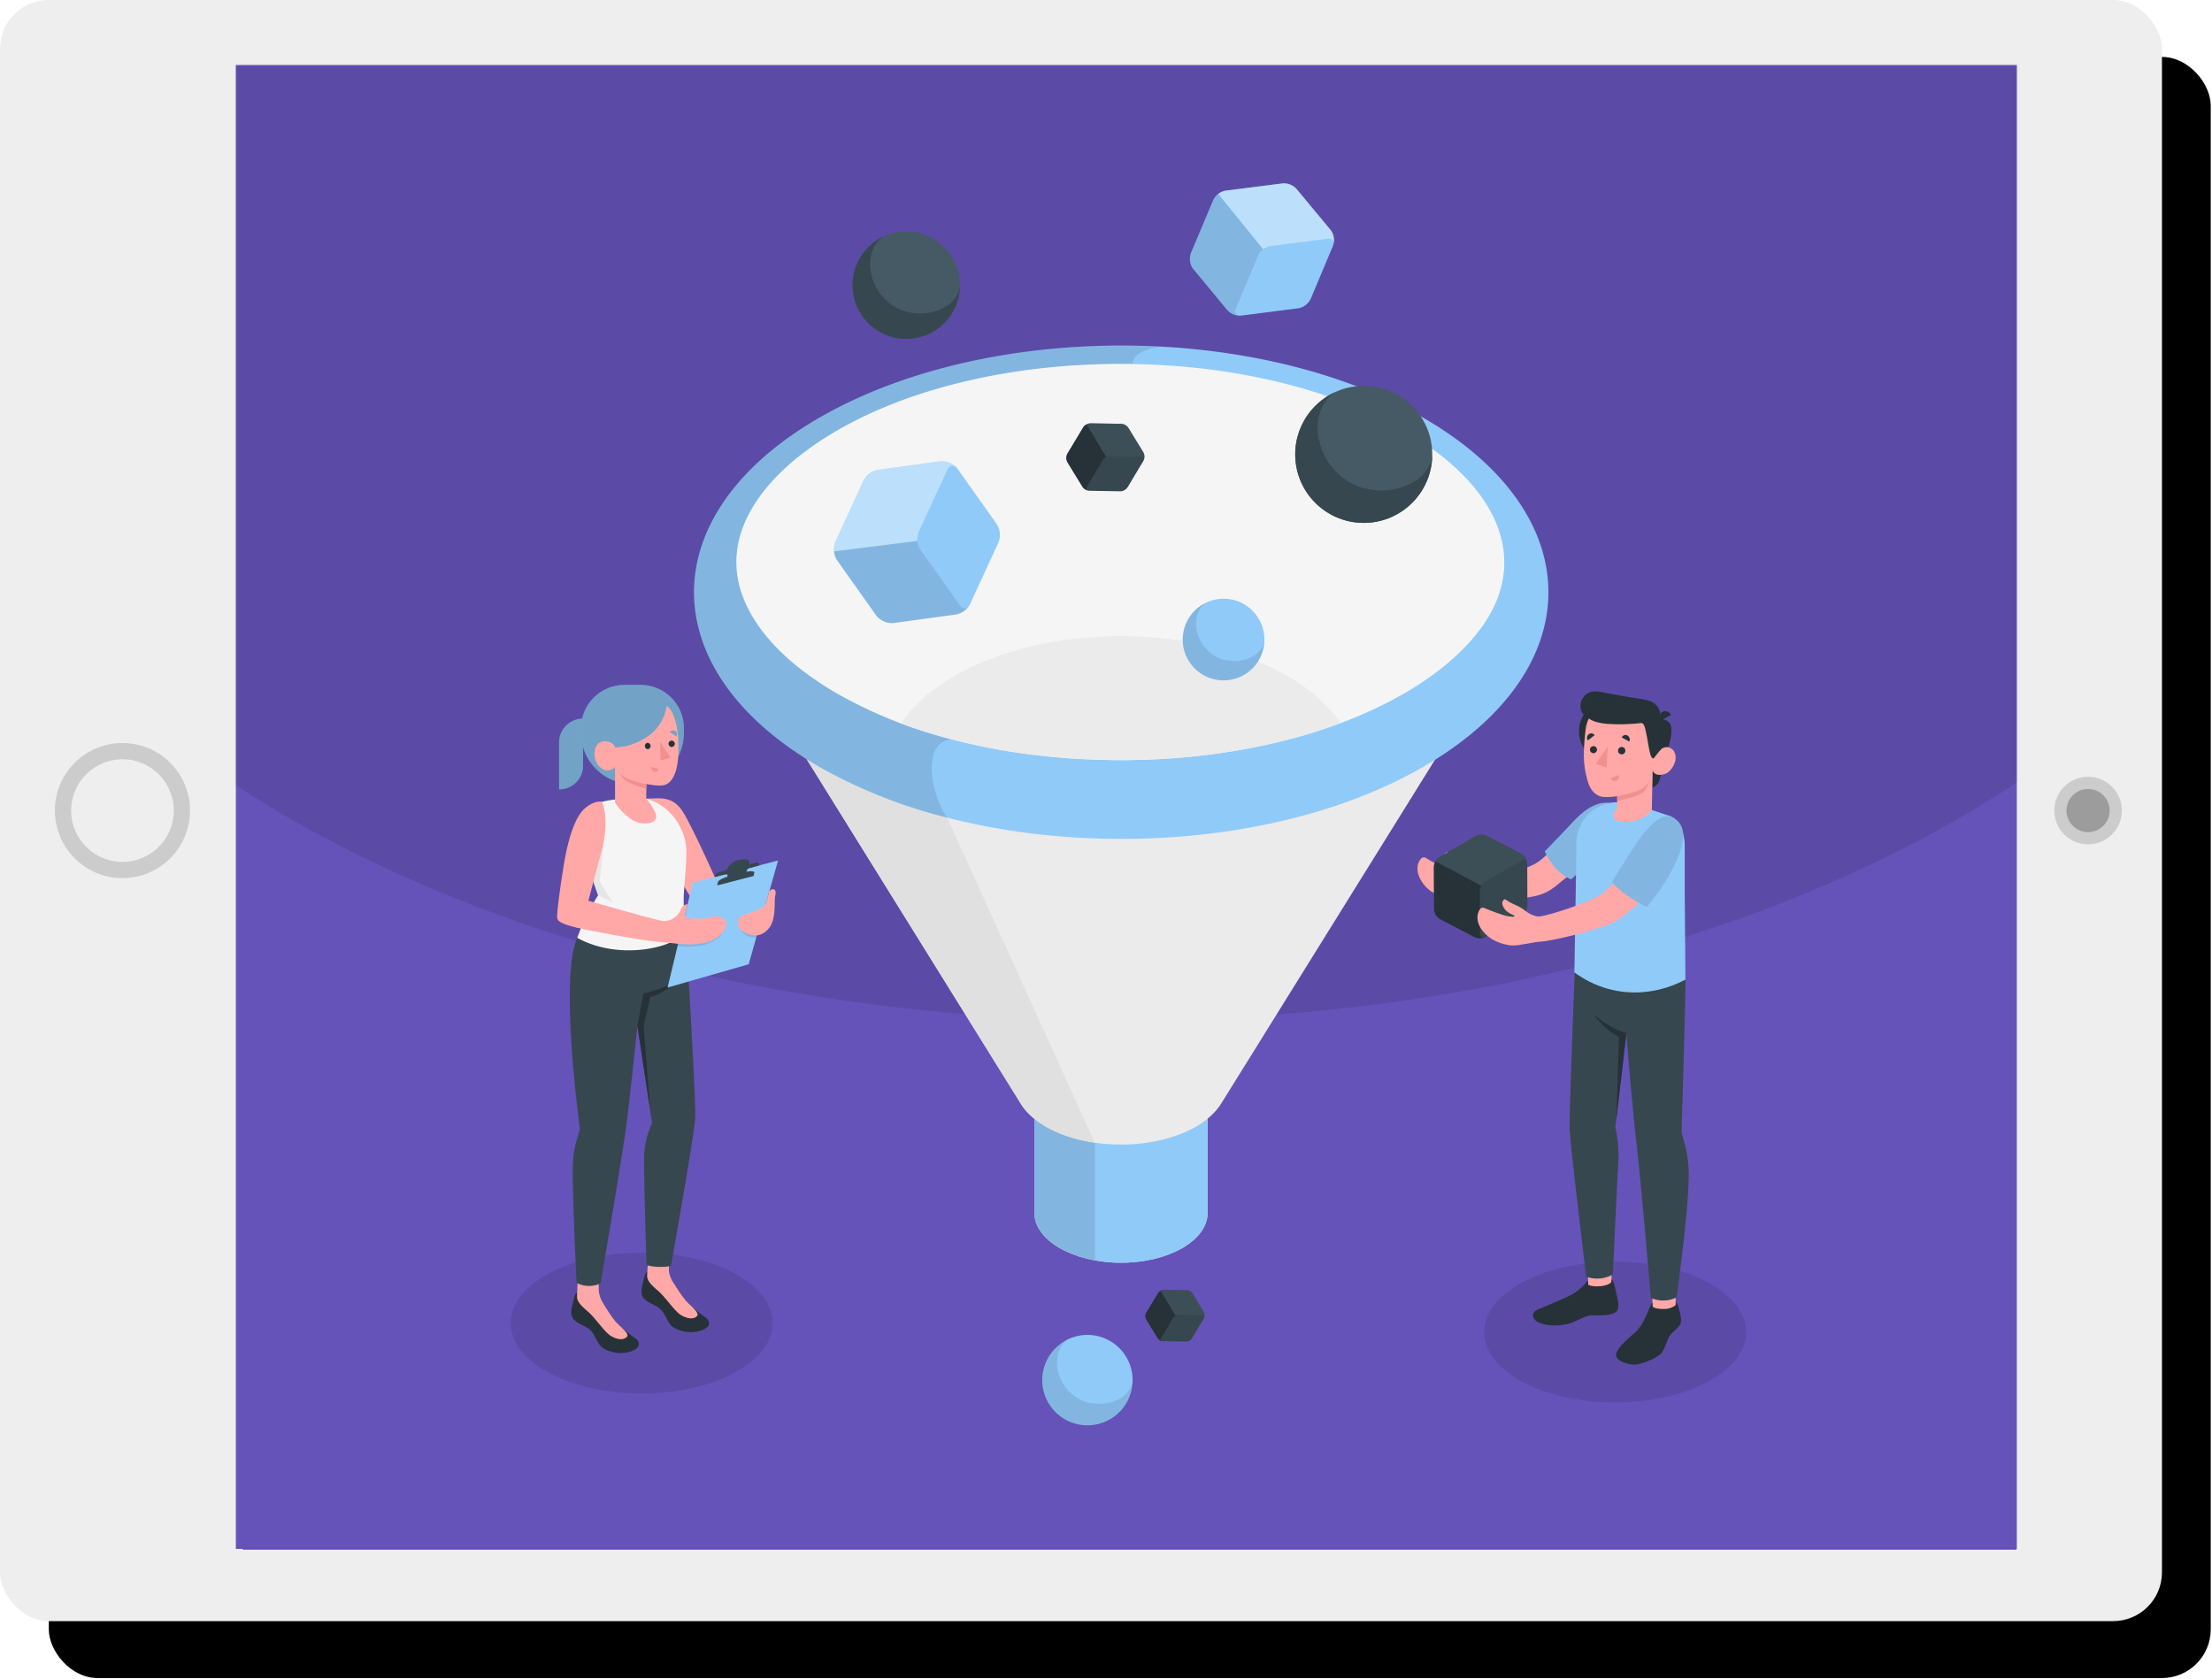 <svg height="413" width="544" xmlns="http://www.w3.org/2000/svg" xmlns:xlink="http://www.w3.org/1999/xlink"><defs><rect id="c" height="398.769" rx="12" width="531.692"/><filter id="b" height="107%" width="104.9%" x="-1.3%" y="-1.8%"><feOffset dx="12" dy="14" in="SourceAlpha" result="shadowOffsetOuter1"/><feColorMatrix in="shadowOffsetOuter1" values="0 0 0 0 0 0 0 0 0 0 0 0 0 0 0 0 0 0 0.12 0"/></filter><path id="a" d="M0 0h438v365H0z"/><mask id="d" fill="#fff"><use fill-rule="evenodd" xlink:href="#a"/></mask></defs><g fill="none" fill-rule="evenodd"><use fill="#000" filter="url(#b)" xlink:href="#c"/><use fill="#eee" xlink:href="#c"/><circle cx="30.115" cy="199.385" fill="#eee" r="14.615" stroke="#ccc" stroke-width="4"/><circle cx="513.519" cy="199.385" fill="#9c9c9c" r="6.808" stroke="#ccc" stroke-width="3"/><path d="M59.712 17.654h436.153v363.461H59.712z" fill="#000"/><g transform="translate(58 16)"><use fill="#6553b9" xlink:href="#a"/><ellipse cx="218.5" cy="55" fill="#000" fill-opacity=".1" mask="url(#d)" rx="297.5" ry="180"/><g fill-rule="nonzero" mask="url(#d)"><g fill="#000" fill-opacity=".1" transform="translate(67 292)"><ellipse cx="272.206" cy="19.666" rx="32.216" ry="17.318"/><ellipse cx="32.81" cy="17.446" rx="32.216" ry="17.318"/></g><path d="M298.905 194.328c.971.814 2.072 1.22 3.351 2.441a7.52 7.52 0 0 0 2.963 2.075c1.465.578 2.85.407 6.93-.244 4.986-.813 7.14-1.627 9.285-3.49 2.517-2.165 8.152-8.667 10.872-11.222 2.874-2.71 6.832-1.627 6.832-1.627a41.501 41.501 0 0 1-5.424 11.237c-2.177 3.117-6.25 6.103-8.095 7.641-2.947 2.441-4.509 3.442-10.985 3.93a66.66 66.66 0 0 1-9.528.375c-1.45-.05-2.348-.057-4.712-.26a13.907 13.907 0 0 1-3.044-.53 11.46 11.46 0 0 1-3.173-1.26 8.595 8.595 0 0 1-3.011-3.41 5.419 5.419 0 0 1-.567-2.442 3.64 3.64 0 0 1 .882-2.327 1.06 1.06 0 0 1 .405-.3c.308-.053.625.017.883.194a51.47 51.47 0 0 0 4.679 2.49c1.352.53 2.38.708 2.282.432-.097-.277-.922-.521-1.764-1.473-.842-.952-1.045-2.287-.502-2.694.542-.406.453-.341 1.44.464z" fill="#ffa8a7"/><path d="M340.28 182.22a7.397 7.397 0 0 0-4.947-.553c-2.517.724-4.533 2.376-6.937 4.972s-6.476 6.778-6.476 6.778 1.991 5.078 6.476 6.884l9.398-8.748z" fill="#90caf9"/><path d="M340.28 182.22a7.397 7.397 0 0 0-4.947-.553c-2.517.724-4.533 2.376-6.937 4.972s-6.476 6.778-6.476 6.778 1.991 5.078 6.476 6.884l9.398-8.748z" fill="#000" opacity=".1"/><path d="M296.023 194.816l8.905-5.207a3.062 3.062 0 0 1 2.776 0l8.5 4.418a3.08 3.08 0 0 1 1.393 2.441l.04 10.367a3.08 3.08 0 0 1-1.376 2.441l-8.905 5.208a3.062 3.062 0 0 1-2.776 0l-8.5-4.418a3.104 3.104 0 0 1-1.393-2.441l-.04-10.36a3.104 3.104 0 0 1 1.376-2.449z" fill="#37474f"/><path d="M317.597 196.184c-.097-.708-.672-.969-1.368-.562l-8.905 5.216a2.942 2.942 0 0 0-.98 1.042l-11.276-6.014a2.76 2.76 0 0 1 .98-1.041l8.904-5.216a3.046 3.046 0 0 1 2.768 0l8.509 4.418a3.11 3.11 0 0 1 1.368 2.157z" fill="#455a64" opacity=".4"/><path d="M294.687 207.6c.049.99.567 1.898 1.393 2.441l8.5 4.419a3.07 3.07 0 0 0 2.541.097c-.655.253-1.15-.113-1.157-.91l-.04-10.36c.015-.485.155-.959.404-1.375l-11.277-6.013c-.25.415-.39.89-.404 1.375z" fill="#263238"/><path d="M348.391 298.233h5.699v9.805h-5.699zm-10.07 2.465l-5.691.196-.292-10.375 5.982-.196z" fill="#ffa8a7"/><path d="M356.519 225.006c0 5.468-.964 37.285-.964 37.285.138 1.578 1.62 4.377 1.757 10.041.17 8.227-2.98 30.8-2.98 30.8a7.445 7.445 0 0 1-6.338.13s-2.59-30.605-3.61-38.742c-.89-7.104-2.429-26.397-2.429-26.397l-2.68 23.183a32.64 32.64 0 0 1 .705 9.106c-.267 3.767-1.32 27.072-1.32 27.072a7.744 7.744 0 0 1-6.565.545s-4.047-33.224-4.088-36.682c-.073-3.939 1.49-44.129 1.49-44.129z" fill="#37474f"/><path d="M352.779 184.767a5.261 5.261 0 0 1 2.744 2.872c.576 1.584.85 3.262.81 4.948v11.221l.161 21.157c-8.176 4.337-18.578 4.622-27.305-1.782 0 0 .486-27.284.486-31.735v-.61c.203-3.036 1.746-5.821 4.205-7.594s5.579-2.349 8.504-1.57l5.165 1.343 5.19 1.717z" fill="#90caf9"/><path d="M313.12 205.818c1.069.66 2.226.911 3.659 1.97a7.546 7.546 0 0 0 3.238 1.627c1.538.374 13.616-3.735 15.859-5.469 4.55-3.523 8.484-10.163 10.67-12.677 1.804-2.075 3.853-5.2 6.07-5.216 3.676 1.123 2.842 6.615-.234 11.563a45.832 45.832 0 0 1-12.84 12.857c-2.646 1.75-14.854 4.882-18.91 5.183-1.23.081-2.145.358-4.492.692-.964.2-1.952.254-2.931.162a12.903 12.903 0 0 1-3.473-1.066 8.65 8.65 0 0 1-3.456-2.953 5.33 5.33 0 0 1-.899-2.344c-.115-.854.08-1.72.55-2.441a.966.966 0 0 1 .365-.358 1.2 1.2 0 0 1 .898.065 50.53 50.53 0 0 0 4.97 1.815c1.417.333 2.43.366 2.324.105-.105-.26-.988-.39-1.95-1.212-.964-.822-1.353-2.116-.875-2.596.477-.48.38-.366 1.457.293z" fill="#ffa8a7"/><g fill="#263238" transform="translate(304.571 154)"><ellipse cx="33.571" cy="9.887" rx="7.828" ry="7.869"/><path d="M47.106 15.46s-1.263 5.998-1.773 6.983a2.69 2.69 0 0 1-1.562 1.26l.089-4.214z"/><path d="M45.52 6.9a2.922 2.922 0 0 1 2.428.855c1.044 1.074.462 4.435-.81 7.73l-2.388.277z"/></g><path d="M348.577 169.762c.478.285 1.158-.635 1.749-1.261a2.083 2.083 0 0 1 3.489.57c.98 2.074-.85 4.825-2.372 5.305-2.615.813-3.012-.863-3.012-.863l-.194 9.765c-3.238 4.199-12.288 3.84-8.524-.537v-2.889a16.55 16.55 0 0 1-3.53.18c-1.926-.302-3.14-1.832-3.723-3.923-.94-3.369-1.296-6.079-.494-12.702.866-7.25 9.26-7.324 13.762-4.46s2.85 10.815 2.85 10.815z" fill="#ffa8a7"/><path d="M348.577 170.576c.235 0 1.158-1.53 1.749-2.075.81-.757-.235-7.6-.235-7.6a3.267 3.267 0 0 0-.81-3.467c-1.133-1.253-3.027-1.392-6.257-1.904-1.692-.269-4.266-.74-5.958-1.058-2.024-.382-3.7-.814-5.125.464a3.634 3.634 0 0 0-.987 4.068 3.634 3.634 0 0 0 2.024 1.864s.882.814 3.95 1.163a45.23 45.23 0 0 0 8.5-.162c.89-.122 1.077.748 1.554 3.116.43 2.035.778 5.574 1.595 5.59z" fill="#263238"/><path d="M350.083 161.43l2.898-1.563a1.611 1.611 0 0 0-2.194-.732 1.746 1.746 0 0 0-.704 2.294z" fill="#263238"/><path d="M339.721 179.868s4.299-.87 5.796-1.676a4.95 4.95 0 0 0 2.08-2.067 6.785 6.785 0 0 1-1.181 2.441c-1.093 1.416-6.695 2.442-6.695 2.442z" fill="#f28f8f"/><path d="M339.931 168.647a.881.881 0 0 0 .242.632c.161.17.383.267.617.271a.898.898 0 0 0 .858-.528.907.907 0 0 0-.168-.998.895.895 0 0 0-.984-.215.903.903 0 0 0-.565.838zm.915-3.255l1.838 1.017a1.11 1.11 0 0 0-.43-1.473 1.007 1.007 0 0 0-1.408.456z" fill="#263238"/><path d="M340.11 174.66l-1.968.75c.089.266.28.485.532.608.251.122.541.138.804.042.551-.22.83-.838.632-1.4z" fill="#f28f8f"/><path d="M332.5 166.133l1.676-1.302a1.02 1.02 0 0 0-1.457-.22 1.119 1.119 0 0 0-.219 1.522zm.518 2.302a.868.868 0 0 0 .89.838.869.869 0 0 0 .842-.886.868.868 0 0 0-.874-.855c-.233.005-.455.102-.616.272s-.248.397-.242.631z" fill="#263238"/><path d="M337.406 167.614l-.284 5.207-2.703-.927z" fill="#f28f8f"/><path d="M348.391 305.206v-.813c-.542.236-1.813 5.094-4.048 7.169-1.797 1.627-4.25 3.548-4.857 5.387-.607 1.839 3.416 2.97 5.092 2.669 1.951-.35 5.335-1.734 6.185-3.011s1.247-3.166 1.935-4.11c.688-.943 2.282-1.985 2.655-3.067.11-1.016 0-2.043-.324-3.011-.267-1.01-.55-2.124-.899-2.026v.618a4.462 4.462 0 0 1-2.849.969c-.874.032-2.898-.13-2.89-.774zm-15.826-6.078c-.292 0-.535.431-1.19 1.14a12.226 12.226 0 0 1-3.352 2.44c-2.129 1.074-6.282 2.726-8.16 3.58-1.173.53-1.117 1.954.097 2.767 1.215.814 4.137 1.392 7.65.603 1.919-.432 4.412-2.206 5.991-2.116s4.525.073 5.667-.732c1.141-.806.704-2.531.372-4.012-.356-1.628-.81-4.134-1.344-4.02v.553c-.68 1.042-4.217 1.465-5.723.7zm9.415-61.005a21.175 21.175 0 0 1-7.934-4.573s1.53 2.88 6.088 5.558l-.607 20.253z" fill="#263238"/><path d="M352.835 184.767c2.712 1.334 3.813 3.369 2.607 7.91-1.085 4.068-5.238 11.01-8.5 14.41 0 0-5.594-2.66-8.565-6.127 2.947-4.524 4.363-7.193 7.132-11.026 2.769-3.833 5.667-5.63 7.326-5.167z" fill="#90caf9"/><path d="M352.835 184.767c2.712 1.334 3.813 3.369 2.607 7.91-1.085 4.068-5.238 11.01-8.5 14.41 0 0-5.594-2.66-8.565-6.127 2.947-4.524 4.363-7.193 7.132-11.026 2.769-3.833 5.667-5.63 7.326-5.167z" fill="#000" opacity=".1"/><path d="M100.943 180.448c3.045 0 6.271-.861 8.865 3.032 2.594 3.893 10.188 21.198 10.188 21.198s-6.182 3.251-6.338 3.024c-.156-.228-10.565-17.451-10.565-17.451z" fill="#ffa8a7"/><path d="M97.56 176.872c-6.986 0-12.65-5.608-12.65-12.525v-1.277c0-5.862 4.8-10.615 10.721-10.615h3.891c5.902.027 10.672 4.772 10.672 10.615v1.277c0 6.91-5.654 12.516-12.634 12.525z" fill="#90caf9"/><path d="M97.56 176.872c-6.986 0-12.65-5.608-12.65-12.525v-1.277c0-5.862 4.8-10.615 10.721-10.615h3.891c5.902.027 10.672 4.772 10.672 10.615v1.277c0 6.91-5.654 12.516-12.634 12.525z" fill="#000" opacity=".2"/><path d="M79.5 178.18c1.567 0 3.07-.618 4.174-1.718s1.721-2.59 1.713-4.142v-11.558c-1.569 0-3.072.62-4.177 1.721a5.798 5.798 0 0 0-1.71 4.148z" fill="#90caf9"/><path d="M79.5 178.18c1.567 0 3.07-.618 4.174-1.718s1.721-2.59 1.713-4.142v-11.558c-1.569 0-3.072.62-4.177 1.721a5.798 5.798 0 0 0-1.71 4.148z" fill="#000" opacity=".2"/><path d="M110.588 303.833a34.165 34.165 0 0 0 4.925 4.259c.285.176.522.419.69.707.23.48.591 1.625-1.642 2.438a8.281 8.281 0 0 1-6.821-.65c-1.815-1.122-1.897-3.463-3.612-4.804-1.273-.991-2.857-1.243-3.883-2.536-.714-.902-.526-2.097-.156-3.576.41-1.626.59-2.845 1.133-2.723l-.082.748c.673 1.065 4.17 1.382 5.746.642a62.584 62.584 0 0 0 3.702 5.495z" fill="#263238"/><path d="M112.123 305.344a24.203 24.203 0 0 1-1.535-1.503 42.872 42.872 0 0 1-2.857-4.17 6.466 6.466 0 0 1-1.223-3.048c0-1.43.107-3.975.107-3.975l-5.188-.341-.255 5.389c-.131 1.227.887 2.308 2.693 3.844 1.806 1.537 4.104 5.13 5.746 6.031 1.642.903 2.8.87 3.497.415.698-.455.772-.862-.985-2.642z" fill="#ffa8a7"/><path d="M93.325 308.961a34.165 34.165 0 0 0 4.925 4.26c.283.178.52.42.69.707.23.48.59 1.625-1.642 2.438a8.281 8.281 0 0 1-6.83-.65c-1.814-1.122-1.896-3.463-3.604-4.804-1.272-.983-2.857-1.244-3.883-2.536-.714-.894-.533-2.097-.156-3.576.403-1.626.591-2.845 1.133-2.723l-.09.748c.673 1.064 4.178 1.381 5.746.642a64.535 64.535 0 0 0 3.71 5.494z" fill="#263238"/><path d="M94.86 310.498a26.603 26.603 0 0 1-1.535-1.504 41.882 41.882 0 0 1-2.832-4.186 7.16 7.16 0 0 1-1.207-3.097c-.099-1.26 0-3.869 0-3.869h-5.18l-.18 4.975c-.132 1.219.886 2.3 2.692 3.836s4.104 5.137 5.746 6.04 2.8.869 3.497.406c.698-.464.764-.846-1.001-2.601z" fill="#ffa8a7"/><path d="M83.983 214.692c-4.515 9.754.624 46.81.624 46.81-.14 1.584-1.552 4.064-1.716 8.892-.213 6.218.903 29.171.903 29.171a6.625 6.625 0 0 0 5.91.114s5.353-31.155 6.395-39.356c.911-7.153 2.66-23.97 2.66-23.97l3.595 23.93a23.005 23.005 0 0 0-1.945 7.607c-.123 4.836.6 27.31.6 27.31 1.96.51 4.01.58 6 .204 0 0 5.442-30.407 5.96-36.21.303-3.472-2.315-45.973-2.315-45.973z" fill="#37474f"/><path d="M98.759 236.353l1.47-7.99s6.205-1.268 9.03-3.893a15.994 15.994 0 0 1-7.331 4.828l-1.642 6.99 1.642 20.881z" fill="#263238"/><path d="M92.8 180.708c-3.957.545-6.084 1.415-7.389 5.105a14.22 14.22 0 0 0 .23 8.372l3.464 10.022a54.047 54.047 0 0 0-5.147 10.485c10.13 5.592 23.626 2.617 26.671-1.471.131-.862-.69-5.056-.443-9.494.263-4.739 1.026-10.184.279-13.11-1.404-5.438-5.237-8.99-9.547-10.136z" fill="#f5f5f5"/><path d="M90.435 191.234c-.172 2.577-.952 9.665-.952 9.665l3.283 5.193-3.669-1.885-3.284-9.42z" fill="#e6e6e6"/><path d="M105.95 157.64c1.37.814 3.062 4.211 2.898 11.38-.148 6.056-2.126 7.551-3.128 7.982-1.001.43-2.914.17-4.777-.138v3.584s2.577 2.975 2.413 4.641c-.164 1.667-3.727 2.057-6.14.431a15.453 15.453 0 0 1-3.957-4.104v-8.763a2.372 2.372 0 0 1-3.325.317c-2.06-1.357-2.142-4.714-.944-5.917 1.199-1.203 3.785-.813 4.269.813a14.76 14.76 0 0 0 6.937-2.048 11.032 11.032 0 0 0 5.754-8.177z" fill="#ffa8a7"/><path d="M101.985 167.484c.014.203-.055.402-.19.555s-.328.245-.532.258a.815.815 0 0 1-.666-.757.813.813 0 0 1 .584-.82c.21-.009.415.068.567.212s.237.344.237.552z" fill="#263238"/><path d="M102.215 172.613l1.79.569c-.065.238-.225.44-.443.56s-.477.146-.715.074a.973.973 0 0 1-.632-1.203z" fill="#f28f8f"/><path d="M108.322 165.143l-1.56-1.073a.927.927 0 0 1 1.297-.26c.43.306.545.89.263 1.333z" fill="#90caf9"/><path d="M108.322 165.143l-1.56-1.073a.927.927 0 0 1 1.297-.26c.43.306.545.89.263 1.333z" fill="#000" opacity=".2"/><path d="M107.961 166.931a.816.816 0 0 1-.73.813.818.818 0 0 1-.821-.756.816.816 0 0 1 .73-.813c.432 0 .791.33.821.756z" fill="#263238"/><path d="M104.333 166.492l.123 4.585 2.438-.748zm-3.39 10.356c-1.97-.252-6.018-1.407-6.65-2.992a4.12 4.12 0 0 0 1.42 2.024c1.207 1.024 5.23 2.179 5.23 2.179z" fill="#f28f8f"/><path d="M133.351 195.664l-20.982 5.478-6.19 25.775 19.949-5.73z" fill="#90caf9"/><path d="M124.207 212.725c.189.528 1.338 1.991 3.784 1.877l.304-1.072zm-4.696.805c-.09.69-1.518 1.967-3.924 2.755-2.75.91-6.96.43-6.96.43l.377-1.283zm7.7-14.127l.173-.813c.09-.439-1.141-.455-2.75-.04l-3.095.812c-1.642.415-2.996 1.106-3.095 1.545l-.172.812z" opacity=".1" fill="#000"/><g fill="#37474f"><path d="M128.664 196.412c.058-.277-.443-.342-1.116-.163l-1.223.334s.36-1.707-2.348-1.114a4.27 4.27 0 0 0-3.284 2.544l-1.305.374c-.722.203-1.37.585-1.461.862l-.156.487 10.811-2.812s.017-.22.082-.512z"/><path d="M127.178 197.265c-.993.236-1.403.366-1.551 1.04a19.027 19.027 0 0 0-.238 1.342l-4.786 1.252s.23-.976.304-1.358-.09-.61-.821-.414l-.066-.301 7.495-1.886z"/><path d="M127.343 199.476s.073-.358.172-.813c.098-.455-1.141-.455-2.75-.04l-3.095.812c-1.642.415-2.996 1.106-3.095 1.545l-.172.813z"/></g><g fill="#ffa8a7"><path d="M82.875 211.871l3.825-6.315s16.804 4.877 18.47 4.999a4.378 4.378 0 0 0 4.162-2.658c.632-1.626 1.757-1.423 1.757-1.423s-.493 2.057-.657 2.715c-.164.659 3.85 1.195 6.067.455 2.216-.74 5.426.334 3.44 3.325s-5.862 3.34-8.546 3.34a27.943 27.943 0 0 1-3.358-.227c-.87-.106-1.74-.195-2.61-.26-5.5-.382-20.055-3.17-22.55-3.95zm48.342-8.664l-.936 3.251c-.172.634-2.618 1.788-4.153 2.203-1.535.414-3.235.918-2.463 3.056.673 1.967 3.21 2.438 4.507 2.357s3.062-1.276 3.751-3.251c.895-2.52.41-5.202.764-6.673.353-1.471-.698-1.82-1.47-.943z"/><path d="M86.7 205.556l3.357-12.647s1.938-6.852 0-11.664c0 0-1.592-.561-4.03 1.43-2.438 1.992-3.776 6.503-4.622 10.152s-2.586 15.72-2.38 16.972c.205 1.251 2.462 2.024 9.185 3.251z"/></g><g transform="translate(112 29)"><path d="M105.687 211.444c-11.763 0-21.303 5.5-21.303 12.28v29.602c0 6.78 9.54 12.28 21.303 12.28 11.764 0 21.304-5.5 21.304-12.28v-29.602c0-6.78-9.54-12.28-21.304-12.28z" fill="#ebebeb"/><path d="M105.687 211.444c-11.763 0-21.303 5.5-21.303 12.28v29.602c0 6.78 9.54 12.28 21.303 12.28 11.764 0 21.304-5.5 21.304-12.28v-29.602c0-6.78-9.54-12.28-21.304-12.28z" fill="#90caf9"/><path d="M84.384 223.724v29.602c0 5.492 6.256 10.136 14.892 11.709v-53.02c-8.636 1.564-14.892 6.217-14.892 11.709z" fill="#000" opacity=".1"/><path d="M130.233 226.608c.163-.244 59.032-94.958 59.032-94.958s-29.752 19.205-83.561 19.205a212.324 212.324 0 0 1-28.889-1.94c-35.462-4.888-54.68-17.265-54.68-17.265l58.99 94.942c3.617 5.801 13.247 9.949 24.554 9.949s20.93-4.148 24.546-9.95z" fill="#ebebeb"/><path d="M62.942 156.135l-8.962-11.782c-20.815-5.574-31.878-12.703-31.878-12.703l58.99 94.942c2.909 4.669 9.711 8.262 18.143 9.484z" fill="#e0e0e0"/><path d="M180.042 57.77c-17.987-10.389-40.872-16.223-64.359-17.502-30.142-1.63-61.19 4.196-84.237 17.51-41.035 23.703-41.027 62.122 0 85.817A126.082 126.082 0 0 0 63 156.135c28.18 7.235 60.75 6.95 88.595-.815a132.356 132.356 0 0 0 11.446-3.732 113.94 113.94 0 0 0 4.579-1.825 114.961 114.961 0 0 0 6.248-2.844 108.475 108.475 0 0 0 6.184-3.3c40.994-23.727 41.002-62.138-.009-85.849z" fill="#90caf9"/><path d="M115.626 40.268c-30.142-1.63-61.19 4.196-84.237 17.51-41.035 23.703-41.027 62.122 0 85.817a126.082 126.082 0 0 0 31.553 12.54c-3.919-5.468-6.518-18.488 1.034-19.295a113.586 113.586 0 0 1-27.951-11.163c-11.797-6.812-19.789-14.936-23.153-23.5-2.86-7.333-2.192-14.666 2.004-21.942C18.949 73.187 26.28 66.497 36 60.859c19.601-11.326 46.225-16.761 72.563-16.297 0-.024-.595-3.316 7.063-4.294z" fill="#000" opacity=".1"/><path d="M175.154 60.842C157.028 50.38 132.897 44.93 108.54 44.546c-26.339-.448-52.954 4.987-72.563 16.296C26.2 66.481 18.909 73.17 14.85 80.22c-4.195 7.243-4.888 14.666-2.004 21.942 3.365 8.564 11.357 16.688 23.153 23.5a113.586 113.586 0 0 0 27.952 11.163 148.298 148.298 0 0 0 11.853 2.599 165.432 165.432 0 0 0 21.638 2.355c1.499.07 2.998.12 4.497.146 2.485.066 4.994.074 7.479 0 8.439-.154 16.854-.95 25.173-2.379l.285-.049a148.436 148.436 0 0 0 15.837-3.642 138.967 138.967 0 0 0 10.672-3.626 103.421 103.421 0 0 0 4.253-1.76c1.67-.741 3.316-1.524 4.929-2.33 1.613-.807 3.08-1.63 4.57-2.445 9.776-5.646 17.108-12.352 21.182-19.392 8.977-15.628 1.083-32.617-21.166-45.459z" fill="#f5f5f5"/><path d="M105.687 111.491c-24.676 0-45.727 8.906-54.061 21.438a127.749 127.749 0 0 0 12.35 3.903 148.298 148.298 0 0 0 11.854 2.6 165.432 165.432 0 0 0 21.613 2.346c1.499.07 2.998.12 4.497.146 2.485.066 4.994.074 7.479 0 8.439-.154 16.854-.95 25.173-2.379l.285-.049a149.063 149.063 0 0 0 15.837-3.642c3.074-.896 6.061-1.89 8.962-2.982-8.326-12.5-29.329-21.38-53.989-21.38z" fill="#ebebeb"/><ellipse cx="130.918" cy="112.314" fill="#90caf9" rx="10.045" ry="10.047"/><path d="M128.115 115.932c-4.782-3.471-5.173-10.275-1.434-12.728a10.047 10.047 0 0 0 5.663 19.063c4.94-.722 8.6-4.96 8.594-9.953-.358 4.84-8.04 7.08-12.823 3.618z" fill="#000" opacity=".1"/><ellipse cx="165.387" cy="66.766" fill="#455a64" rx="16.847" ry="16.85"/><path d="M160.686 72.828C152.66 67.01 152 55.587 158.283 51.48c-7.59 3.528-11.441 12.09-9.048 20.11s10.308 13.07 18.589 11.86c8.28-1.21 14.42-8.314 14.418-16.684-.644 8.115-13.523 11.872-21.556 6.062z" fill="#37474f"/><circle cx="52.877" cy="25.143" fill="#455a64" r="13.215" transform="rotate(-45 52.877 25.143)"/><path d="M49.19 29.896c-6.298-4.555-6.81-13.518-1.89-16.737a13.217 13.217 0 0 0 7.481 25.062 13.216 13.216 0 0 0 11.305-13.076c-.505 6.364-10.607 9.314-16.896 4.75z" fill="#37474f"/><path d="M35.43 88.318l6.974-15.164a4.97 4.97 0 0 1 3.658-2.6l15.364-2.11A4.977 4.977 0 0 1 65.5 70.32l9.645 13.623a4.971 4.971 0 0 1 .416 4.474l-6.974 15.163a4.986 4.986 0 0 1-3.666 2.6l-15.356 2.085a4.961 4.961 0 0 1-4.074-1.874l-9.645-13.599a4.947 4.947 0 0 1-.416-4.473z" fill="#90caf9"/><path d="M45.491 106.415a4.961 4.961 0 0 0 4.074 1.874l15.356-2.086a5.026 5.026 0 0 0 3.454-2.224c-.627.928-1.629.912-2.37-.13l-9.646-13.633a4.498 4.498 0 0 1-.741-2.183l-20.514 2.566c.055.782.31 1.537.742 2.192z" fill="#000" opacity=".1"/><path d="M65.28 70.074c-.815-.815-1.793-.644-2.33.53l-6.982 15.172a4.833 4.833 0 0 0-.236 2.884 4.76 4.76 0 0 1-.09-.595L35.13 90.632a4.515 4.515 0 0 1 .326-2.29l6.973-15.163a4.97 4.97 0 0 1 3.666-2.6l15.357-2.135a4.994 4.994 0 0 1 3.829 1.63z" fill="#fff" opacity=".4"/><path d="M131.39 1.899L145.435.114a4.187 4.187 0 0 1 3.503 1.475l8.4 10.12c.75 1.11.928 2.51.48 3.772l-5.474 13.038a4.212 4.212 0 0 1-3.031 2.305l-14.077 1.81a4.212 4.212 0 0 1-3.504-1.475l-8.374-10.12a4.221 4.221 0 0 1-.481-3.773l5.483-13.037a4.212 4.212 0 0 1 3.03-2.33z" fill="#90caf9"/><path d="M122.877 17.266a4.221 4.221 0 0 0 .48 3.773l8.4 10.12a4.252 4.252 0 0 0 3.145 1.49c-.954 0-1.385-.765-.97-1.768l5.483-13.037a3.789 3.789 0 0 1 1.238-1.548L129.598 2.69a3.83 3.83 0 0 0-1.238 1.515z" fill="#000" opacity=".1"/><path d="M157.94 15.188c.253-.953-.342-1.58-1.425-1.442l-14.053 1.784a4.155 4.155 0 0 0-2.184 1.125c.123-.114.253-.228.391-.334L129.622 2.705a3.747 3.747 0 0 1 1.793-.815L145.452.106a4.203 4.203 0 0 1 3.51 1.467l8.4 10.12a4.254 4.254 0 0 1 .578 3.495z" fill="#fff" opacity=".4"/><path d="M98.176 59.123l7.585.13a2.24 2.24 0 0 1 1.776 1.043l3.674 6.005a2.266 2.266 0 0 1 0 2.046l-3.902 6.518a2.265 2.265 0 0 1-1.785.986l-7.584-.13a2.24 2.24 0 0 1-1.744-1.051l-3.674-6.006a2.241 2.241 0 0 1 0-2.037l3.903-6.518a2.248 2.248 0 0 1 1.751-.986z" fill="#37474f"/><path d="M111.235 68.208c.204-.489-.057-.872-.651-.88l-7.577-.13c-.45.011-.886.162-1.246.432a1.37 1.37 0 0 1 .236-.147l-4.815-8.067a2.134 2.134 0 0 1 1.01-.285l7.577.13c.72.045 1.376.43 1.768 1.035l3.674 6.005a2.28 2.28 0 0 1 .024 1.907z" fill="#455a64" opacity=".4"/><path d="M92.49 66.62a2.241 2.241 0 0 0 0 2.036l3.674 6.005c.346.552.913.926 1.556 1.027-.505-.09-.684-.505-.383-1.01l3.902-6.519c.205-.303.486-.547.815-.709l-4.815-8.066c-.328.161-.61.405-.814.709z" fill="#263238"/><ellipse cx="97.434" cy="294.479" fill="#90caf9" rx="11.122" ry="11.12" transform="rotate(-80.78 97.434 294.48)"/><path d="M94.33 298.467c-5.295-3.838-5.702-11.408-1.588-14.088a11.123 11.123 0 0 0 6.29 21.092 11.122 11.122 0 0 0 9.515-11.005c-.424 5.386-8.92 7.83-14.216 4z" fill="#000" opacity=".1"/><path d="M116.188 272.27l5.76.106a1.719 1.719 0 0 1 1.328.815l2.786 4.571a1.703 1.703 0 0 1 0 1.548l-2.965 4.938a1.71 1.71 0 0 1-1.352.75l-5.76-.098a1.703 1.703 0 0 1-1.328-.815l-2.794-4.563a1.728 1.728 0 0 1 0-1.548l2.965-4.946c.31-.451.813-.732 1.36-.758z" fill="#37474f"/><path d="M126.103 279.172c.155-.367-.04-.66-.489-.668l-5.76-.098a1.63 1.63 0 0 0-.945.326l.172-.114-3.658-6.128c.237-.13.502-.204.774-.211l5.76.097c.547.044 1.04.347 1.327.815l2.786 4.563c.214.446.226.962.033 1.418z" fill="#455a64" opacity=".4"/><path d="M111.863 277.966a1.728 1.728 0 0 0 0 1.548l2.794 4.563c.254.432.687.73 1.181.815-.383-.073-.521-.391-.293-.766l2.965-4.938c.146-.227.348-.412.587-.538l-3.658-6.127a1.63 1.63 0 0 0-.587.53z" fill="#263238"/></g></g></g></g></svg>